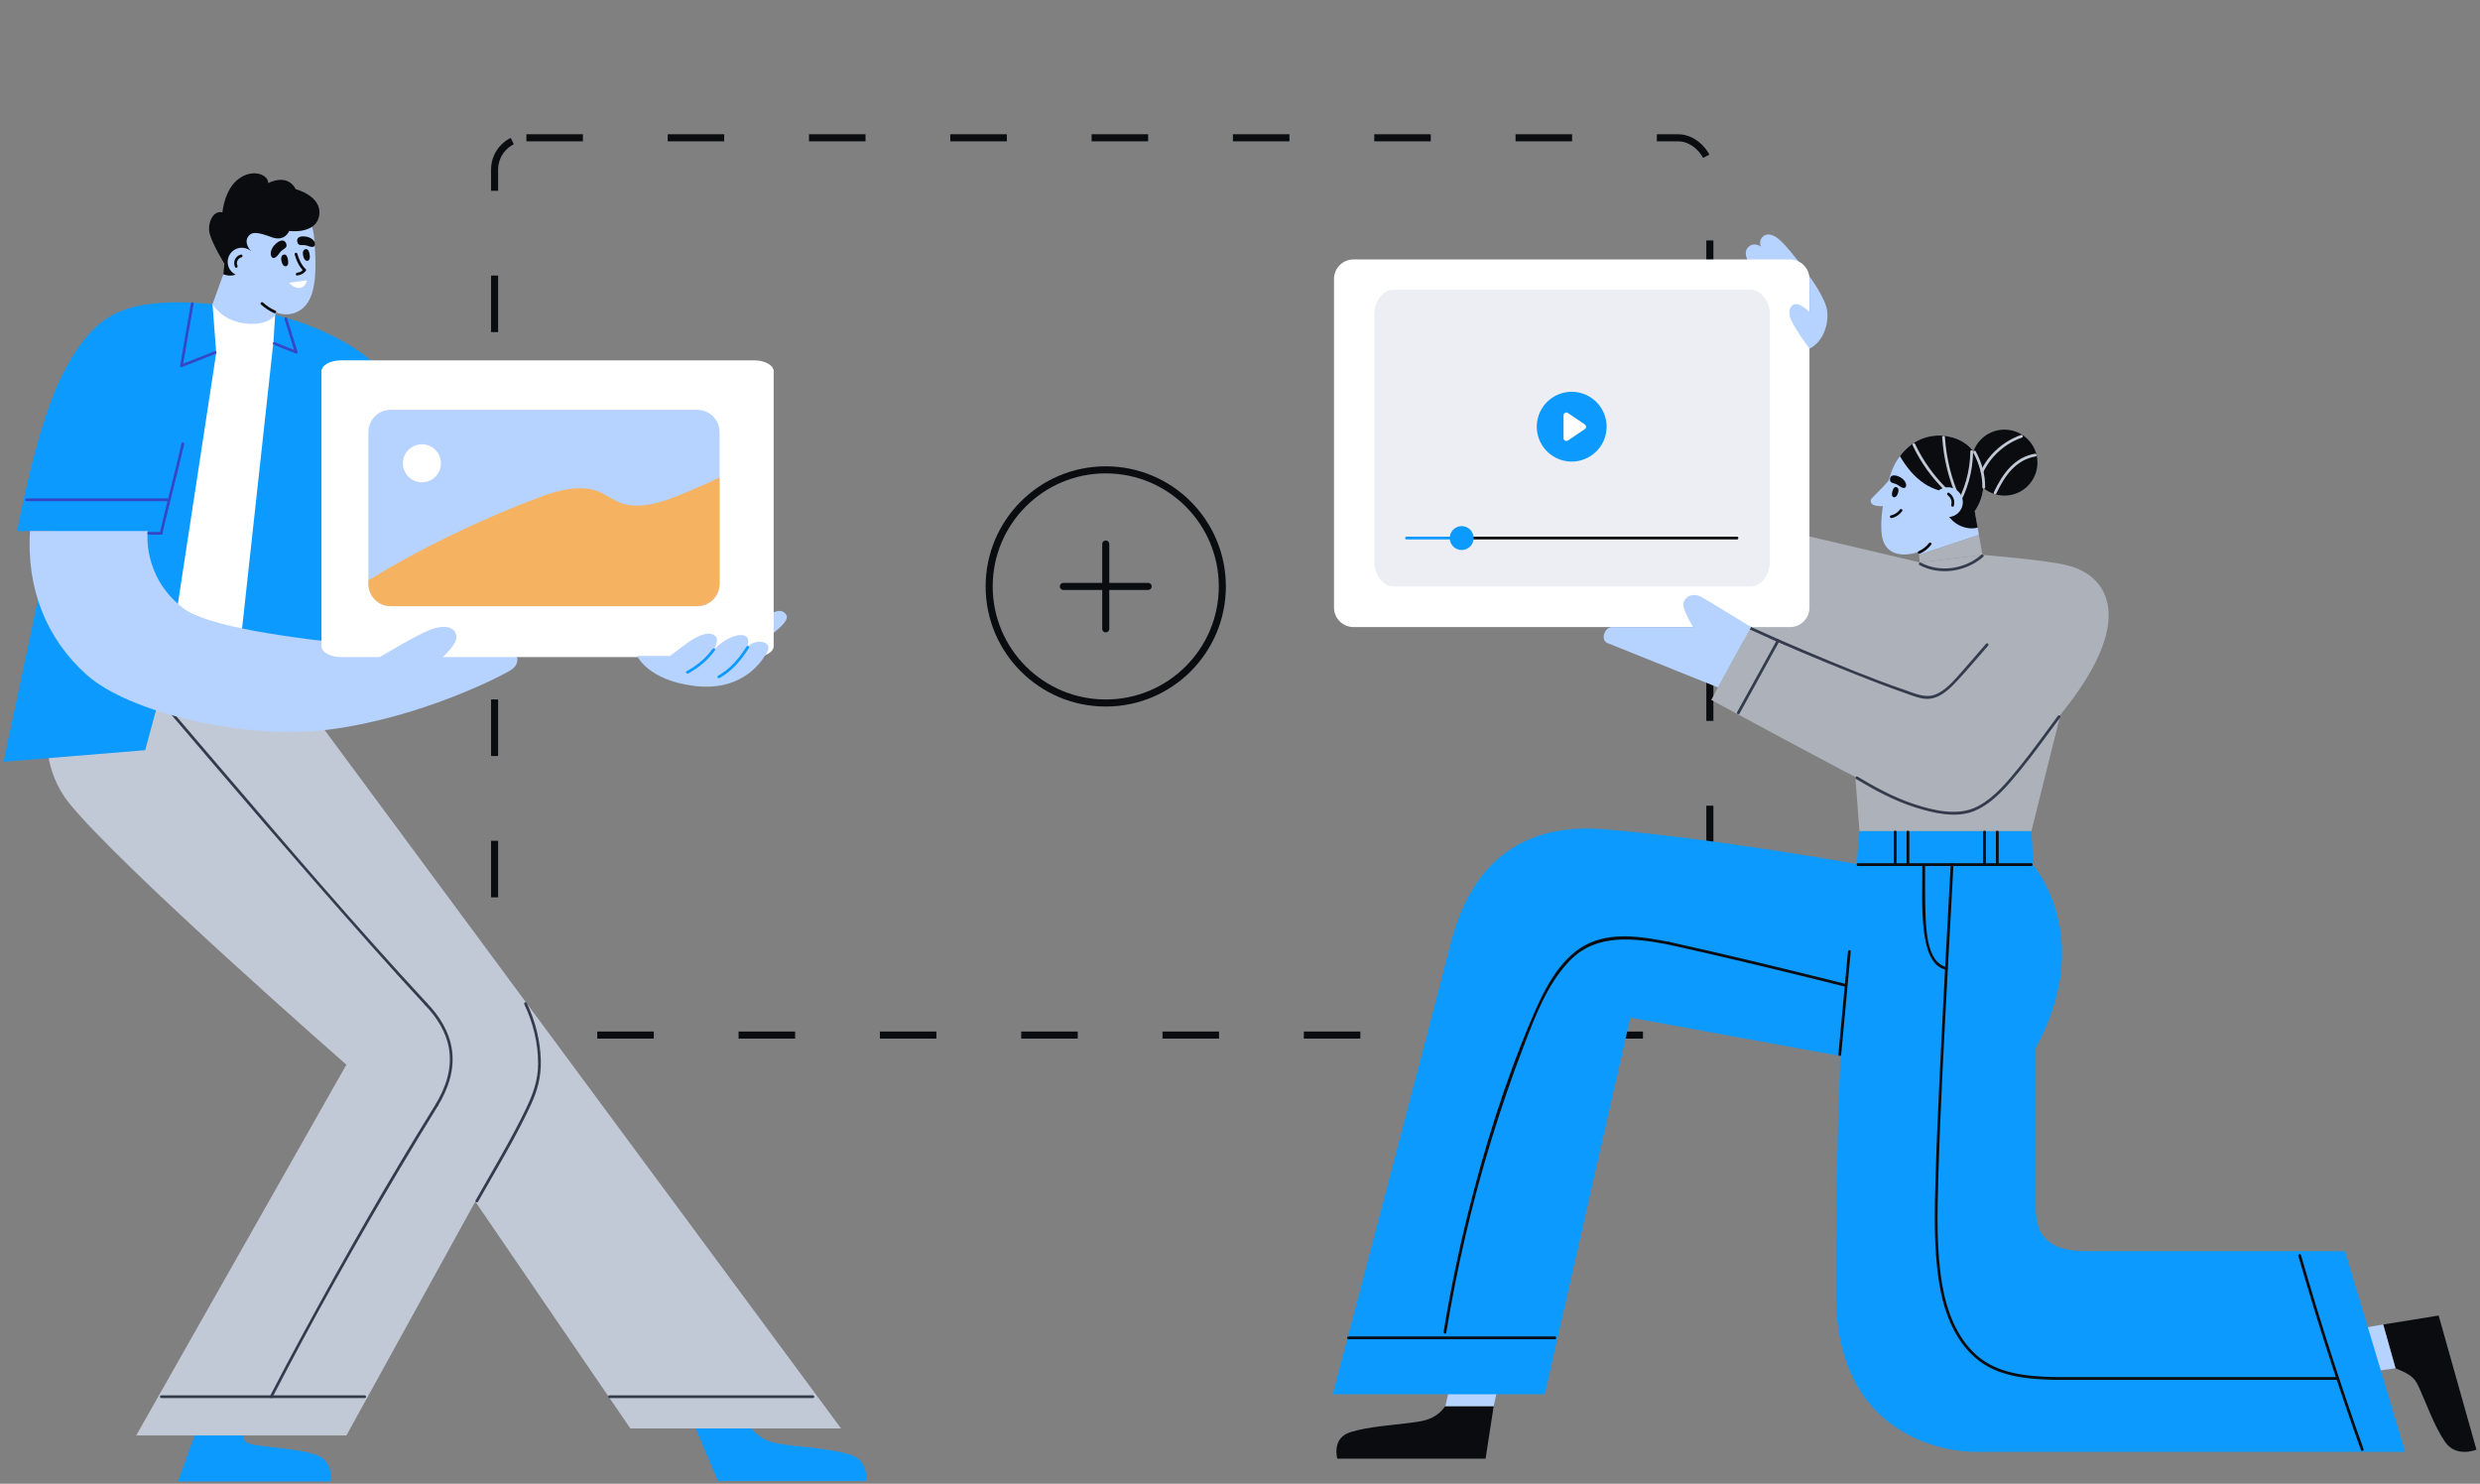 <svg width="351" height="210" viewBox="0 0 351 210" fill="none" xmlns="http://www.w3.org/2000/svg">
<rect x="0" y="0" width="351" height="210" fill="#808080" stroke="none"/>
<g clip-path="url(#clip0_6881_7705)">
<rect x="70" y="19.5" width="172" height="127" rx="4.5" stroke="#0A0C0F" stroke-linejoin="round" stroke-dasharray="8 12"/>
<path d="M122.601 209.607C122.601 209.607 123.059 206.687 120.26 205.859C117.543 205.054 114.211 204.876 111.712 204.545C109.99 204.316 108.079 204.217 106.338 202.178H98.474L101.608 209.607H122.601Z" fill="#0D9AFF"/>
<path d="M46.852 209.674C46.852 209.674 47.23 206.754 44.775 205.926C42.39 205.121 39.129 204.943 36.768 204.612C35.141 204.383 33.937 204.261 34.727 202.245H27.885L25.188 209.674H46.855H46.852Z" fill="#0D9AFF"/>
<path d="M9.806 90.176C9.806 90.176 2.435 104.576 9.806 113.694C17.177 122.811 49.023 150.692 49.023 150.692L19.281 203.164H49.027L67.271 170.067L89.215 202.178H119.039L43.63 100.193L9.806 90.176Z" fill="#C2C9D6"/>
<path d="M23.092 99.807C32.788 111.165 42.477 122.535 52.407 133.692C54.957 136.557 57.523 139.409 60.129 142.222C60.303 142.407 60.579 142.131 60.41 141.942C50.318 131.037 40.653 119.73 30.992 108.443C28.449 105.472 25.911 102.501 23.372 99.527C23.206 99.333 22.93 99.613 23.092 99.807Z" fill="#333B4C"/>
<path d="M67.654 170.091C70.209 165.57 72.941 161.108 75.128 156.393C76.079 154.338 76.605 152.389 76.545 150.1C76.474 147.28 75.764 144.486 74.548 141.946C74.437 141.717 74.097 141.918 74.208 142.143C75.452 144.747 76.162 147.643 76.159 150.534C76.159 152.906 75.436 154.862 74.421 156.965C72.289 161.392 69.727 165.613 67.315 169.886C67.188 170.107 67.532 170.308 67.654 170.083V170.091Z" fill="#333B4C"/>
<path d="M38.556 197.783C44.289 186.689 50.416 175.796 56.797 165.061C58.502 162.193 60.231 159.336 61.992 156.5C62.127 156.283 61.787 156.085 61.653 156.302C55.067 166.911 48.853 177.757 42.907 188.736C41.316 191.671 39.752 194.619 38.217 197.585C38.102 197.81 38.442 198.011 38.556 197.783Z" fill="#333B4C"/>
<path d="M60.129 142.222C61.807 143.958 63.153 146.037 63.552 148.451C64.01 151.241 63.086 153.935 61.649 156.302C61.519 156.519 61.858 156.717 61.989 156.5C63.43 154.124 64.361 151.43 63.971 148.625C63.611 146.033 62.198 143.796 60.405 141.942C60.228 141.76 59.951 142.036 60.125 142.222H60.129Z" fill="#333B4C"/>
<path d="M22.834 197.881H51.613C51.865 197.881 51.865 197.487 51.613 197.487H22.834C22.582 197.487 22.582 197.881 22.834 197.881Z" fill="#333B4C"/>
<path d="M86.27 197.881H115.048C115.3 197.881 115.3 197.487 115.048 197.487H86.27C86.017 197.487 86.017 197.881 86.27 197.881Z" fill="#333B4C"/>
<path d="M7.433 75.165H2.439C2.439 75.165 5.005 60.678 8.756 53.182C12.506 45.686 16.06 43.843 20.533 43.121C25.006 42.4 31.323 42.857 38.367 44.435C45.406 46.013 52.647 49.959 54.487 53.379C56.331 56.8 48.565 98.513 48.565 98.513L23.759 94.311L20.549 106.178L0.5 107.819L7.433 75.161V75.165Z" fill="#0D9AFF"/>
<path d="M38.943 44.569L38.702 48.376L33.933 91.951L24.895 87.304L30.601 49.954L30.079 43.054C32.661 43.319 35.453 43.776 38.363 44.431C38.556 44.474 38.75 44.518 38.939 44.565H38.943V44.569Z" fill="white"/>
<path d="M30.08 43.054C30.08 43.054 31.355 45.386 34.679 45.78C38.004 46.175 38.943 44.569 38.943 44.569L39.547 43.054L31.919 37.957L30.08 43.054Z" fill="#B6D2FF"/>
<path d="M73.111 92.827C73.111 92.827 73.703 93.979 72.238 94.883C70.773 95.786 59.62 101.507 46.875 103.223C34.49 104.892 18.097 100.718 12.309 95.546C6.517 90.374 3.753 83.316 4.239 75.161H20.904C20.904 75.161 20.071 81.564 25.926 86.077C32.638 91.249 73.107 92.827 73.107 92.827H73.111Z" fill="#B6D2FF"/>
<path d="M21.042 75.674H22.803C23.056 75.674 23.056 75.279 22.803 75.279H21.042C20.789 75.279 20.789 75.674 21.042 75.674Z" fill="#3448C5"/>
<path d="M108.991 89.936C108.991 89.936 111.826 87.987 111.317 87.087C110.697 85.99 109.473 86.519 108.289 87.395C107.104 88.271 108.991 89.936 108.991 89.936Z" fill="#B6D2FF"/>
<path d="M106.724 51H48.276C46.743 51 45.5 51.696 45.5 52.554V91.446C45.5 92.304 46.743 93 48.276 93H106.724C108.257 93 109.5 92.304 109.5 91.446V52.554C109.5 51.696 108.257 51 106.724 51Z" fill="white"/>
<path d="M98.683 58H55.297C53.552 58 52.138 59.413 52.138 61.156V82.634C52.138 84.377 53.552 85.79 55.297 85.79H98.683C100.427 85.79 101.842 84.377 101.842 82.634V61.156C101.842 59.413 100.427 58 98.683 58Z" fill="#B6D2FF"/>
<path d="M95.761 70.242C93.341 71.204 89.966 72.266 87.308 70.952C85.844 70.23 84.876 69.287 82.78 69.125C80.557 68.956 78.35 69.65 76.573 70.309C71.993 71.997 67.635 73.915 63.485 75.927C59.49 77.868 55.707 79.943 52.138 82.133V82.634C52.138 84.378 53.552 85.79 55.297 85.79H98.683C100.428 85.79 101.842 84.378 101.842 82.634V67.591C99.879 68.522 97.854 69.409 95.761 70.242Z" fill="#F5B361"/>
<path d="M59.715 68.261C61.202 68.261 62.407 67.056 62.407 65.57C62.407 64.085 61.202 62.88 59.715 62.88C58.227 62.88 57.022 64.085 57.022 65.57C57.022 67.056 58.227 68.261 59.715 68.261Z" fill="white"/>
<path d="M61.266 94.232C61.266 94.232 64.733 91.514 64.598 90.113C64.468 88.709 62.976 88.314 60.729 89.194C58.905 89.904 53.587 93.096 53.587 93.096L61.262 94.236L61.266 94.232Z" fill="#B6D2FF"/>
<path d="M90.174 92.828C90.174 92.828 91.686 96.268 98.225 97.081C105.493 97.984 108.107 93.064 108.533 92.37C108.96 91.675 108.798 90.902 107.657 90.835C106.516 90.768 105.77 91.537 105.77 91.537C105.77 91.537 106.318 90.133 105.201 89.916C104.084 89.695 102.504 90.531 101.032 91.912C101.032 91.912 102.129 90.291 100.878 89.786C99.626 89.281 97.498 90.819 96.744 91.388C96.033 91.92 94.825 92.835 94.825 92.835H90.174V92.828Z" fill="#B6D2FF"/>
<path d="M97.395 95.325C98.896 94.512 100.183 93.427 101.19 92.046C101.34 91.841 100.996 91.644 100.85 91.849C99.887 93.171 98.635 94.208 97.198 94.986C96.973 95.108 97.174 95.447 97.395 95.325Z" fill="#0D9AFF"/>
<path d="M101.841 95.972C103.637 94.954 104.897 93.443 105.991 91.719C106.129 91.502 105.785 91.305 105.651 91.522C104.593 93.191 103.385 94.642 101.644 95.633C101.423 95.759 101.62 96.098 101.841 95.972Z" fill="#0D9AFF"/>
<path d="M25.693 62.749C24.726 66.99 23.593 71.188 22.613 75.425C22.558 75.674 22.937 75.776 22.992 75.531C23.972 71.294 25.105 67.097 26.072 62.855C26.127 62.607 25.748 62.504 25.693 62.749Z" fill="#3448C5"/>
<path d="M3.753 70.931H23.759C24.012 70.931 24.012 70.537 23.759 70.537H3.753C3.501 70.537 3.501 70.931 3.753 70.931Z" fill="#3448C5"/>
<path d="M27.023 42.924C26.487 45.852 26.009 48.787 25.5 51.718C25.456 51.967 25.835 52.073 25.879 51.825C26.392 48.893 26.87 45.958 27.403 43.031C27.45 42.782 27.067 42.676 27.023 42.924Z" fill="#3448C5"/>
<path d="M25.74 51.963C27.331 51.335 28.927 50.704 30.518 50.077C30.751 49.986 30.648 49.603 30.411 49.698C28.82 50.325 27.225 50.957 25.634 51.584C25.401 51.675 25.503 52.057 25.74 51.963Z" fill="#3448C5"/>
<path d="M38.722 48.771C39.753 49.225 40.803 49.627 41.861 50.018C42.098 50.105 42.204 49.726 41.968 49.639C40.945 49.26 39.926 48.87 38.923 48.432C38.694 48.329 38.493 48.668 38.726 48.771H38.722Z" fill="#3448C5"/>
<path d="M40.266 45.161C40.752 46.731 41.233 48.306 41.723 49.876C41.798 50.116 42.181 50.014 42.102 49.769C41.616 48.199 41.135 46.625 40.645 45.055C40.57 44.814 40.187 44.917 40.266 45.161Z" fill="#3448C5"/>
<path d="M33.669 39.807C34.443 40.896 36.33 42.825 38.596 44.009C40.566 45.039 42.659 44.364 43.654 42.66C44.85 40.616 44.736 37.267 44.487 33.874C44.238 30.481 41.972 26.843 37.649 26.697C33.321 26.551 31.509 30.307 31.189 32.647C30.87 34.986 31.58 36.86 33.673 39.807H33.669Z" fill="#B6D2FF"/>
<path d="M31.608 38.825L31.762 37.322C31.762 37.322 30.08 34.604 29.677 33.073C29.326 31.743 30.072 29.719 31.477 30.055C31.477 30.055 31.754 26.808 33.783 25.309C35.809 23.809 37.98 24.729 37.968 25.92C37.968 25.92 40.621 24.433 41.865 26.78C41.865 26.78 45.604 27.739 45.178 30.477C44.751 33.215 40.929 32.69 40.929 32.69C40.929 32.69 40.333 34.276 38.426 33.566C36.515 32.856 35.568 32.686 35.05 33.605C34.537 34.517 35.52 35.539 35.52 35.539C35.52 35.539 34.723 39.941 31.608 38.825Z" fill="#0A0C0F"/>
<path d="M36.176 37.531C35.919 38.608 34.837 39.271 33.759 39.014C32.681 38.758 32.018 37.677 32.275 36.6C32.532 35.523 33.613 34.86 34.691 35.116C35.769 35.373 36.432 36.454 36.176 37.531Z" fill="#B6D2FF"/>
<path d="M34.079 36.032C33.29 36.249 32.938 37.069 33.27 37.803C33.377 38.036 33.716 37.835 33.61 37.606C33.381 37.101 33.657 36.56 34.182 36.414C34.427 36.347 34.324 35.965 34.075 36.036L34.079 36.032Z" fill="#0A0C0F"/>
<path d="M40.511 34.477C40.779 35.172 40.006 35.144 39.552 35.819C39.133 36.438 38.718 36.695 38.462 36.379C38.154 35.996 38.316 35.101 39.098 34.442C39.832 33.822 40.318 33.972 40.511 34.477Z" fill="#0A0C0F"/>
<path d="M42.086 34.268C42.26 34.959 42.832 34.517 43.547 34.797C44.202 35.053 44.562 34.974 44.581 34.588C44.609 34.118 44.096 33.558 43.14 33.467C42.248 33.381 41.956 33.763 42.086 34.268Z" fill="#0A0C0F"/>
<path d="M40.223 36.024C39.635 36.083 39.792 36.919 39.927 37.251C40.017 37.464 40.183 37.712 40.448 37.681C40.835 37.638 40.811 37.109 40.768 36.829C40.72 36.517 40.602 35.988 40.219 36.028L40.223 36.024Z" fill="#0A0C0F"/>
<path d="M43.286 35.255C42.698 35.314 42.856 36.15 42.99 36.482C43.081 36.695 43.247 36.943 43.511 36.912C43.898 36.868 43.875 36.34 43.831 36.059C43.784 35.748 43.665 35.219 43.282 35.259L43.286 35.255Z" fill="#0A0C0F"/>
<path d="M41.699 36.016C41.971 36.935 42.295 37.661 42.962 38.367C43.136 38.553 43.416 38.273 43.243 38.087C42.627 37.432 42.335 36.766 42.082 35.913C42.011 35.669 41.628 35.776 41.703 36.02L41.699 36.016Z" fill="#0A0C0F"/>
<path d="M42.055 38.995C42.536 38.935 43.006 38.73 43.275 38.308C43.413 38.095 43.069 37.894 42.935 38.111C42.75 38.403 42.394 38.561 42.055 38.6C41.806 38.632 41.802 39.026 42.055 38.995Z" fill="#0A0C0F"/>
<path d="M36.946 43.098C37.498 43.603 38.114 44.013 38.794 44.321C39.023 44.423 39.224 44.084 38.991 43.981C38.339 43.685 37.747 43.299 37.222 42.818C37.036 42.648 36.756 42.924 36.942 43.098H36.946Z" fill="#0A0C0F"/>
<path d="M43.436 39.681L40.914 40.024C40.914 40.024 41.561 40.813 42.382 40.762C43.275 40.703 43.432 39.685 43.432 39.685L43.436 39.681Z" fill="white"/>
<path d="M350.5 205.18C350.5 205.18 347.61 206.372 346.043 204.064C344.519 201.819 343.492 198.852 342.509 196.682C341.834 195.187 341.581 194.686 339.039 193.656L337.293 187.466L345.146 186.192L350.496 205.18H350.5Z" fill="#0A0C0F"/>
<path d="M280.578 78.538L271.715 79.599L229.166 69.598V80.905L261.714 98.509L263.175 117.639H287.507L294.002 91.6L280.578 78.538Z" fill="#ADB2BA"/>
<path d="M256.1 39.129C256.1 39.129 252.831 34.407 251.252 33.483C249.672 32.56 248.753 34.024 249.246 34.896C249.246 34.896 248.129 34.122 247.351 35.073C246.581 36.012 247.734 37.46 247.734 37.46L252.669 44.857L256.1 39.125V39.129Z" fill="#B6D2FF"/>
<path d="M253.332 36.718H191.567C190.041 36.718 188.804 37.955 188.804 39.48V85.991C188.804 87.516 190.041 88.752 191.567 88.752H253.332C254.859 88.752 256.096 87.516 256.096 85.991V39.48C256.096 37.955 254.859 36.718 253.332 36.718Z" fill="white"/>
<path d="M189.269 206.45C189.269 206.45 188.432 203.531 191.121 202.702C193.735 201.898 197.043 201.72 199.499 201.389C201.189 201.16 203.092 201.061 204.56 199.021H211.403L210.258 206.45H189.265H189.269Z" fill="#0A0C0F"/>
<path d="M211.407 199.022L213.021 191.691H206.242L204.561 199.022H211.407Z" fill="#B6D2FF"/>
<path d="M337.298 187.462L329.623 188.744L331.316 194.753L339.043 193.656L337.298 187.462Z" fill="#B6D2FF"/>
<path d="M288.123 148.325V171.121C288.123 175.504 290.757 177.082 295.23 177.082H331.904L340.417 205.488H279.528C274.79 205.488 259.961 202.856 259.874 183.568C259.787 164.28 260.49 149.465 260.49 149.465L230.749 144.029L218.64 197.333H188.634C188.634 197.333 203.463 140.959 205.216 133.945C206.969 126.93 211.533 116.061 227.152 117.375C242.771 118.689 262.772 122.283 262.772 122.283L263.179 117.635H287.515L287.792 122.456C287.792 122.456 296.663 132.714 288.127 148.321L288.123 148.325Z" fill="#0D9AFF"/>
<path d="M280.578 78.538C280.578 78.538 289.623 79.248 292.711 80.045C298.432 81.52 302.51 87.833 291.59 101.18C282.639 112.116 282.244 113.54 279.22 114.526C276.192 115.513 272.244 114.791 266.981 112.226C261.718 109.662 242.198 99.057 242.198 99.057L247.832 88.752C247.832 88.752 266.851 96.71 269.417 97.826C271.983 98.943 275.011 99.337 277.511 95.656C280.01 91.975 280.582 78.538 280.582 78.538H280.578Z" fill="#ADB2BA"/>
<path d="M247.564 89.052C252.472 91.316 257.466 93.403 262.488 95.4C264.786 96.315 267.096 97.215 269.433 98.019C270.582 98.414 271.968 99.065 273.211 98.887C274.834 98.655 276.089 97.345 277.151 96.205C278.612 94.642 279.963 92.985 281.38 91.388C281.55 91.198 281.269 90.918 281.1 91.107C279.919 92.437 278.79 93.81 277.602 95.132C276.52 96.327 275.339 97.802 273.768 98.347C272.386 98.828 270.834 98.082 269.535 97.637C264.762 95.996 260.084 94.046 255.437 92.082C252.862 90.993 250.3 89.88 247.761 88.713C247.532 88.606 247.331 88.945 247.564 89.052Z" fill="#333B4C"/>
<path d="M276.65 75.37C275.651 76.246 273.393 77.706 270.925 78.297C268.457 78.889 266.681 78.033 266.353 75.832C266.025 73.63 266.55 70.375 267.569 67.152C268.588 63.929 271.616 60.938 275.829 61.794C280.041 62.65 280.93 66.694 280.697 69.026C280.468 71.362 279.346 73.003 276.65 75.37Z" fill="#B6D2FF"/>
<path d="M264.861 70.592C264.687 70.782 264.746 71.117 264.92 71.298C265.094 71.48 265.35 71.547 265.591 71.586C266.104 71.677 266.91 71.681 267.403 71.496L268.422 66.694C267.988 67.227 267.786 67.479 267.076 68.288C266.365 69.101 265.619 69.776 264.861 70.596V70.592Z" fill="#B6D2FF"/>
<path d="M279.315 71.393L280.077 75.701L271.6 78.538L271.158 74.419L279.315 71.393Z" fill="#B6D2FF"/>
<path d="M280.077 75.701L280.578 78.538L271.715 79.599L271.6 78.538L280.077 75.701Z" fill="#ADB2BA"/>
<path d="M275.829 61.79C272.809 61.179 270.396 62.548 268.9 64.56C269.804 66.091 270.91 67.503 272.414 68.481C273.042 68.888 273.717 69.199 274.419 69.405C274.601 71.058 275.197 72.644 276.409 73.74C277.369 74.608 278.739 74.983 279.899 74.679L279.489 72.352C280.203 71.298 280.579 70.257 280.701 69.026C280.93 66.69 280.042 62.646 275.829 61.79Z" fill="#0A0C0F"/>
<path d="M283.694 70.142C286.273 70.142 288.364 68.053 288.364 65.475C288.364 62.898 286.273 60.808 283.694 60.808C281.114 60.808 279.023 62.898 279.023 65.475C279.023 68.053 281.114 70.142 283.694 70.142Z" fill="#0A0C0F"/>
<path d="M279.291 64.087C280.109 65.594 280.594 67.254 280.567 68.975C280.567 69.227 280.957 69.227 280.961 68.975C280.989 67.187 280.48 65.451 279.631 63.885C279.508 63.66 279.169 63.862 279.291 64.082V64.087Z" fill="#C2C9D6"/>
<path d="M280.697 66.832C281.771 64.56 283.784 62.773 286.157 61.94C286.394 61.857 286.291 61.475 286.051 61.562C283.587 62.426 281.475 64.268 280.353 66.635C280.247 66.864 280.586 67.065 280.693 66.832H280.697Z" fill="#C2C9D6"/>
<path d="M282.541 69.859C283.694 67.42 285.245 65.097 288.104 64.6C288.352 64.556 288.246 64.177 287.997 64.221C285.044 64.73 283.397 67.128 282.197 69.661C282.091 69.89 282.43 70.091 282.537 69.859H282.541Z" fill="#C2C9D6"/>
<path d="M270.696 63.029C271.865 65.495 273.456 67.7 275.422 69.594C275.604 69.772 275.884 69.492 275.702 69.314C273.76 67.44 272.196 65.266 271.04 62.828C270.929 62.599 270.59 62.8 270.7 63.025L270.696 63.029Z" fill="#C2C9D6"/>
<path d="M274.881 61.881C275.083 64.998 275.845 68.016 277.144 70.857C277.25 71.085 277.59 70.888 277.483 70.659C276.212 67.882 275.47 64.931 275.272 61.885C275.256 61.633 274.862 61.633 274.877 61.885L274.881 61.881Z" fill="#C2C9D6"/>
<path d="M278.865 63.917C278.829 66.686 278.083 69.33 276.67 71.713C276.539 71.93 276.883 72.131 277.009 71.91C278.454 69.472 279.22 66.75 279.256 63.913C279.256 63.66 278.865 63.66 278.861 63.913L278.865 63.917Z" fill="#C2C9D6"/>
<path d="M275.69 73.184C276.857 73.184 277.803 72.239 277.803 71.074C277.803 69.908 276.857 68.963 275.69 68.963C274.524 68.963 273.578 69.908 273.578 71.074C273.578 72.239 274.524 73.184 275.69 73.184Z" fill="#B6D2FF"/>
<path d="M267.731 73.326C268.343 73.192 268.856 72.841 269.223 72.332C269.373 72.127 269.03 71.93 268.884 72.135C268.58 72.557 268.138 72.833 267.628 72.948C267.38 73.003 267.486 73.381 267.735 73.326H267.731Z" fill="#0A0C0F"/>
<path d="M275.671 70.091C276.109 70.403 276.294 70.951 276.16 71.468C276.097 71.713 276.476 71.819 276.539 71.575C276.721 70.876 276.448 70.17 275.868 69.756C275.663 69.606 275.465 69.949 275.671 70.095V70.091Z" fill="#0A0C0F"/>
<path d="M271.731 78.364C272.378 78.072 272.915 77.63 273.345 77.07C273.499 76.869 273.156 76.672 273.006 76.873C272.619 77.378 272.114 77.765 271.533 78.025C271.3 78.132 271.502 78.471 271.731 78.364Z" fill="#0A0C0F"/>
<path d="M271.679 79.982C274.554 81.517 278.277 80.933 280.693 78.81C280.882 78.641 280.602 78.364 280.413 78.53C278.135 80.534 274.593 81.091 271.877 79.643C271.652 79.524 271.454 79.864 271.679 79.982Z" fill="#333B4C"/>
<path d="M262.693 110.258C265.358 111.852 268.114 113.343 271.087 114.282C273.661 115.091 276.903 115.86 279.492 114.759C282.154 113.631 284.203 111.13 285.987 108.948C287.949 106.545 289.746 104.012 291.594 101.527C291.744 101.322 291.404 101.124 291.254 101.33C289.493 103.701 287.78 106.111 285.924 108.407C284.226 110.506 282.311 112.889 279.871 114.148C277.135 115.56 273.661 114.716 270.878 113.8C268.055 112.869 265.433 111.441 262.894 109.918C262.677 109.788 262.476 110.127 262.697 110.258H262.693Z" fill="#333B4C"/>
<path d="M246.198 100.994C248.077 97.586 249.952 94.181 251.832 90.772C251.954 90.551 251.615 90.35 251.492 90.575C249.613 93.984 247.738 97.388 245.858 100.797C245.736 101.018 246.075 101.219 246.198 100.994Z" fill="#333B4C"/>
<path d="M267.498 67.846C267.471 68.505 268.11 68.261 268.683 68.698C269.208 69.101 269.63 69.196 269.753 68.86C269.903 68.454 269.512 67.752 268.671 67.416C267.881 67.105 267.518 67.365 267.498 67.846Z" fill="#0A0C0F"/>
<path d="M268.374 68.943C268.884 69.046 268.674 69.767 268.524 70.044C268.426 70.225 268.26 70.426 268.027 70.375C267.691 70.3 267.759 69.839 267.822 69.598C267.889 69.326 268.039 68.872 268.374 68.943Z" fill="#0A0C0F"/>
<path d="M256.1 49.343V39.129C256.1 39.129 258.339 42.111 258.599 43.974C258.864 45.836 258.031 48.424 256.1 49.343Z" fill="#B6D2FF"/>
<path d="M256.092 49.343C256.092 49.343 253.624 46.053 253.328 44.782C253.02 43.469 253.79 42.68 254.821 43.204C255.851 43.729 257.233 45.264 257.233 45.264L256.092 49.339V49.343Z" fill="#B6D2FF"/>
<path d="M243.158 97.302C243.158 97.302 228.715 91.49 227.499 91.013C226.524 90.63 226.994 88.756 228.202 88.756H239.624C239.624 88.756 238.227 86.456 238.246 85.533C238.27 84.614 239.45 83.702 240.943 84.57C242.455 85.446 247.828 88.756 247.828 88.756L243.154 97.302H243.158Z" fill="#B6D2FF"/>
<path d="M247.722 41H197.278C195.744 41 194.5 42.588 194.5 44.547V79.453C194.5 81.412 195.744 83 197.278 83H247.722C249.256 83 250.5 81.412 250.5 79.453V44.547C250.5 42.588 249.256 41 247.722 41Z" fill="#EDEEF3"/>
<path d="M206.878 76.353H245.842C246.095 76.353 246.095 75.959 245.842 75.959H206.878C206.625 75.959 206.625 76.353 206.878 76.353Z" fill="#0A0C0F"/>
<path d="M199.061 76.353H206.314C206.567 76.353 206.567 75.959 206.314 75.959H199.061C198.808 75.959 198.808 76.353 199.061 76.353Z" fill="#0D9AFF"/>
<path d="M208.572 76.156C208.572 77.091 207.814 77.849 206.878 77.849C205.943 77.849 205.185 77.091 205.185 76.156C205.185 75.221 205.943 74.464 206.878 74.464C207.814 74.464 208.572 75.221 208.572 76.156Z" fill="#0D9AFF"/>
<path d="M227.257 61.525C227.884 58.87 226.239 56.21 223.582 55.583C220.925 54.957 218.263 56.601 217.635 59.256C217.008 61.911 218.654 64.572 221.311 65.198C223.968 65.825 226.63 64.18 227.257 61.525Z" fill="#0D9AFF"/>
<path d="M221.293 58.778V62.021C221.293 62.336 221.644 62.522 221.909 62.348L224.313 60.727C224.546 60.569 224.546 60.229 224.313 60.076L221.909 58.454C221.648 58.276 221.293 58.466 221.293 58.782V58.778Z" fill="white"/>
<path d="M282.485 117.757V122.295C282.485 122.547 282.88 122.547 282.88 122.295V117.757C282.88 117.505 282.485 117.505 282.485 117.757Z" fill="#0A0C0F"/>
<path d="M280.669 117.757V122.295C280.669 122.547 281.064 122.547 281.064 122.295V117.757C281.064 117.505 280.669 117.505 280.669 117.757Z" fill="#0A0C0F"/>
<path d="M269.839 117.757V122.295C269.839 122.547 270.234 122.547 270.234 122.295V117.757C270.234 117.505 269.839 117.505 269.839 117.757Z" fill="#0A0C0F"/>
<path d="M268.027 117.757V122.295C268.027 122.547 268.422 122.547 268.422 122.295V117.757C268.422 117.505 268.027 117.505 268.027 117.757Z" fill="#0A0C0F"/>
<path d="M262.966 122.571H287.496C287.748 122.571 287.748 122.176 287.496 122.176H262.966C262.713 122.176 262.713 122.571 262.966 122.571Z" fill="#0A0C0F"/>
<path d="M272.07 122.464C272.09 125.593 271.904 128.808 272.315 131.917C272.567 133.819 273.16 136.782 275.41 137.255C275.659 137.306 275.765 136.928 275.517 136.876C272.927 136.332 272.662 132.189 272.552 130.114C272.421 127.569 272.481 125.009 272.465 122.464C272.465 122.212 272.07 122.212 272.07 122.464Z" fill="#0A0C0F"/>
<path d="M260.585 149.26C261.035 144.4 261.489 139.535 261.939 134.675C261.963 134.422 261.568 134.422 261.544 134.675C261.094 139.535 260.64 144.4 260.19 149.26C260.166 149.513 260.561 149.513 260.585 149.26Z" fill="#0A0C0F"/>
<path d="M276.085 122.373C275.552 132.177 275.015 141.981 274.55 151.785C274.321 156.638 274.095 161.487 273.953 166.343C273.807 171.373 273.661 176.542 274.443 181.52C275.055 185.422 276.504 189.502 279.56 192.165C282.631 194.84 286.801 195.187 290.701 195.297C290.954 195.305 290.954 194.911 290.701 194.903C286.86 194.796 282.726 194.469 279.722 191.786C276.875 189.241 275.497 185.43 274.877 181.757C274.04 176.798 274.198 171.622 274.34 166.6C274.625 156.551 275.189 146.51 275.718 136.474C275.967 131.775 276.224 127.076 276.48 122.377C276.492 122.125 276.097 122.125 276.085 122.377V122.373Z" fill="#0A0C0F"/>
<path d="M290.702 195.293H330.866C331.119 195.293 331.119 194.899 330.866 194.899H290.702C290.449 194.899 290.449 195.293 290.702 195.293Z" fill="#0A0C0F"/>
<path d="M325.291 177.753C327.948 186.996 330.901 196.153 334.143 205.212C334.23 205.448 334.609 205.346 334.522 205.105C331.28 196.051 328.327 186.89 325.67 177.646C325.599 177.402 325.22 177.508 325.291 177.753Z" fill="#0A0C0F"/>
<path d="M190.857 189.553H220.061C220.314 189.553 220.314 189.158 220.061 189.158H190.857C190.604 189.158 190.604 189.553 190.857 189.553Z" fill="#0A0C0F"/>
<path d="M204.699 188.614C206.207 179.382 208.331 170.253 211.079 161.313C212.433 156.902 213.937 152.539 215.592 148.227C217.23 143.95 218.963 139.259 222.225 135.917C225.975 132.075 231.317 132.777 236.118 133.684C236.367 133.732 236.474 133.353 236.225 133.306C232.348 132.572 227.93 131.803 224.297 133.811C220.48 135.921 218.34 140.522 216.713 144.356C212.935 153.273 210.029 162.631 207.699 172.02C206.345 177.469 205.224 182.968 204.32 188.507C204.28 188.756 204.659 188.863 204.699 188.614Z" fill="#0A0C0F"/>
<path d="M236.118 133.685C244.496 135.543 252.835 137.567 261.158 139.65C261.402 139.713 261.509 139.33 261.264 139.271C252.941 137.188 244.603 135.16 236.225 133.306C235.976 133.251 235.874 133.629 236.118 133.685Z" fill="#0A0C0F"/>
<circle cx="156.5" cy="83" r="16.5" stroke="#0A0C0F"/>
<path d="M156.5 77V89" stroke="#0A0C0F" stroke-linecap="round"/>
<path d="M162.5 83L150.5 83" stroke="#0A0C0F" stroke-linecap="round"/>
</g>
<defs>
<clipPath id="clip0_6881_7705">
<rect width="350" height="209.674" fill="white" transform="translate(0.5)"/>
</clipPath>
</defs>
</svg>
